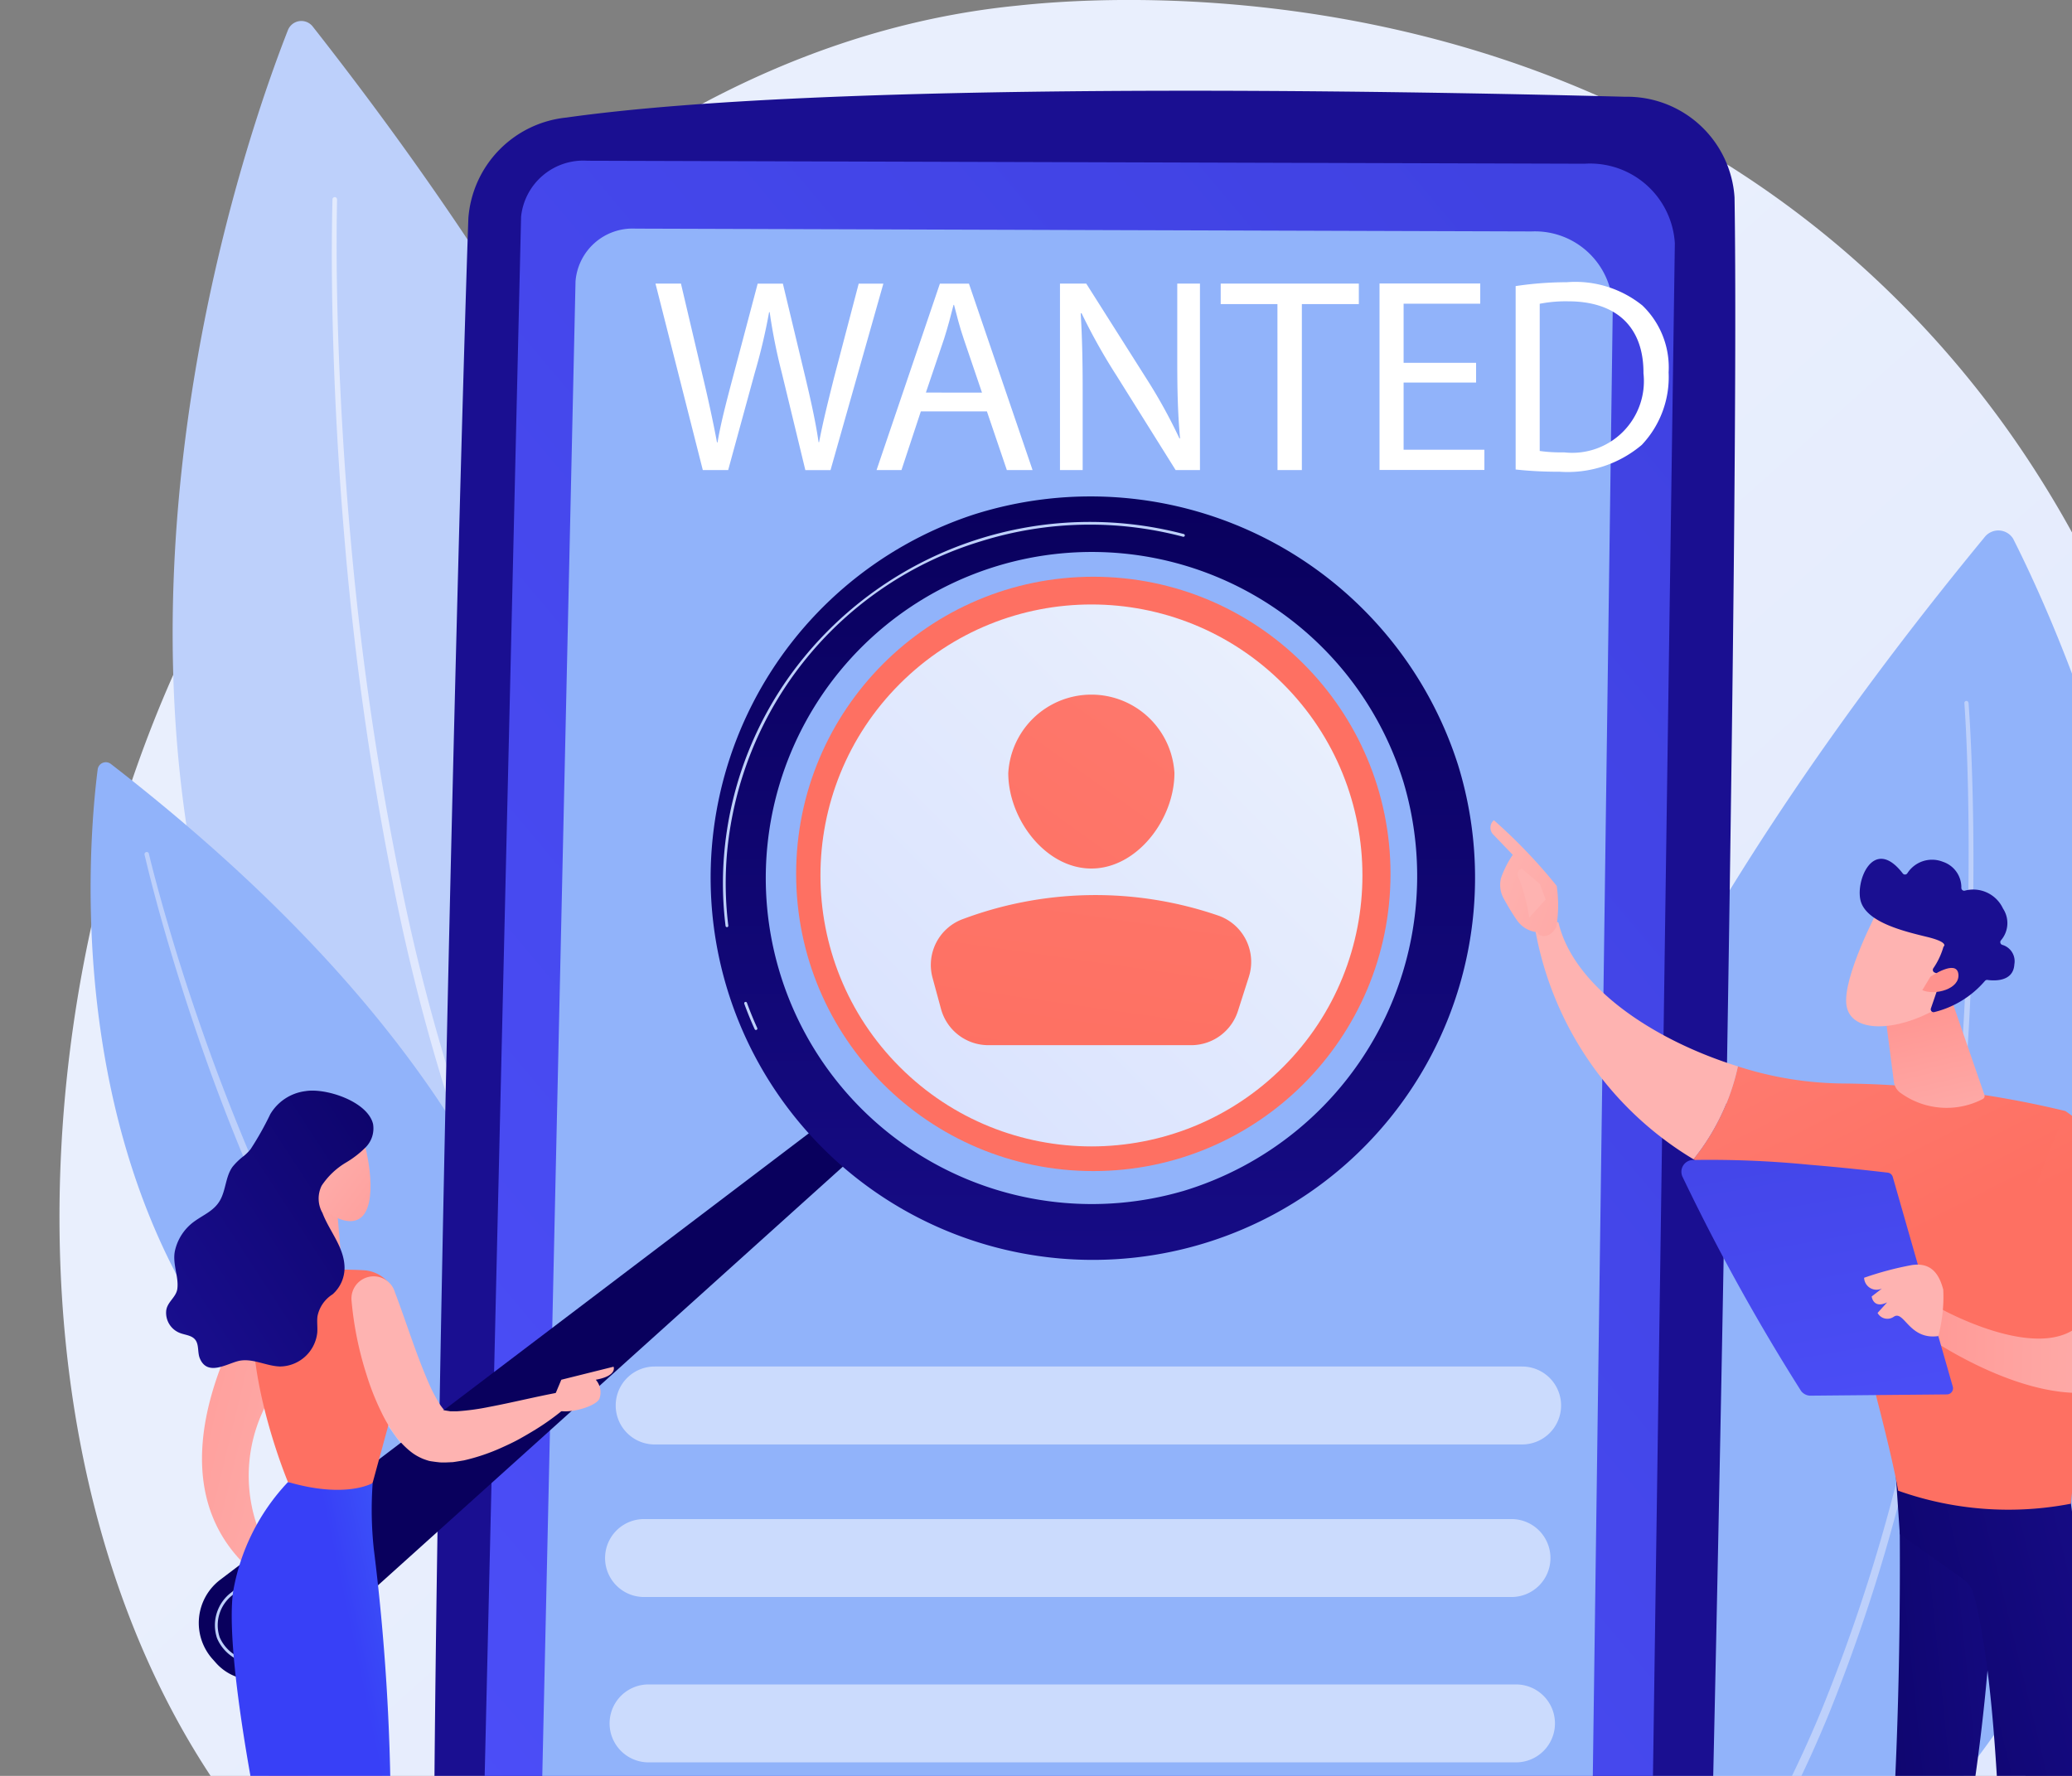 <svg xmlns="http://www.w3.org/2000/svg" xmlns:xlink="http://www.w3.org/1999/xlink" width="84" height="72" viewBox="0 0 84 72"><rect x="0" y="0" width="84" height="72" fill="#808080" stroke="none"/><defs><style>.a{fill:none;}.b{clip-path:url(#a);}.c{fill:url(#b);}.d{fill:#91b3fa;}.e{fill:#bdd0fb;}.f{fill:url(#c);}.g{fill:url(#d);}.h{fill:url(#e);}.i{fill:url(#f);}.j{fill:url(#g);}.k{fill:url(#h);}.l{fill:url(#i);}.m,.n{fill:#fff;}.n{opacity:0.53;}.o{fill:url(#j);}.p{fill:url(#k);}.q{fill:url(#l);}.r{fill:url(#m);}.s{fill:url(#n);}.t{fill:url(#o);}.u{fill:url(#p);}.v{fill:url(#q);}.w{fill:url(#r);}.x{fill:url(#s);}.y{fill:url(#t);}.z{fill:url(#u);}.aa{fill:url(#v);}.ab{fill:url(#w);}.ac{fill:url(#x);}.ad{fill:url(#y);}.ae{fill:url(#z);}.af{fill:url(#aa);}.ag{fill:url(#ab);}.ah{fill:url(#ac);}.ai{fill:url(#ad);}.aj{fill:url(#ae);}.ak{fill:url(#af);}.al{fill:url(#ag);}.am{fill:url(#ah);}.an{fill:url(#ai);}.ao{fill:url(#aj);}.ap{fill:url(#ak);}.aq{fill:url(#al);}.ar{fill:url(#am);}.as{fill:url(#an);}.at{fill:url(#ao);}</style><clipPath id="a"><rect class="a" width="84" height="72" transform="translate(100 614)"/></clipPath><linearGradient id="b" x1="1.091" y1="1.163" x2="0.386" y2="0.408" gradientUnits="objectBoundingBox"><stop offset="0" stop-color="#dae3fe"/><stop offset="1" stop-color="#e9effd"/></linearGradient><linearGradient id="c" x1="1.63" y1="0.832" x2="-1.324" y2="-0.426" xlink:href="#b"/><linearGradient id="d" x1="-4.531" y1="6.026" x2="-2.944" y2="6.026" gradientUnits="objectBoundingBox"><stop offset="0" stop-color="#09005d"/><stop offset="1" stop-color="#1a0f91"/></linearGradient><linearGradient id="e" x1="0.866" y1="0.01" x2="-0.095" y2="1.309" gradientUnits="objectBoundingBox"><stop offset="0" stop-color="#4042e2"/><stop offset="1" stop-color="#4f52ff"/></linearGradient><linearGradient id="f" x1="2.126" y1="-1.467" x2="1.414" y2="-0.606" gradientUnits="objectBoundingBox"><stop offset="0" stop-color="#ff928e"/><stop offset="1" stop-color="#fe7062"/></linearGradient><linearGradient id="g" x1="0" y1="0.5" x2="1" y2="0.5" xlink:href="#b"/><linearGradient id="h" x1="5.183" y1="-6.397" x2="-0.414" y2="1.807" xlink:href="#f"/><linearGradient id="i" x1="3.21" y1="-8.352" x2="0.306" y2="1.147" xlink:href="#f"/><linearGradient id="j" x1="6.032" y1="1.27" x2="7.201" y2="1.27" xlink:href="#d"/><linearGradient id="k" x1="0.182" y1="-0.008" x2="0.182" y2="1.309" xlink:href="#d"/><linearGradient id="l" x1="1.661" y1="0.364" x2="4.593" y2="0.003" gradientUnits="objectBoundingBox"><stop offset="0" stop-color="#ff928e"/><stop offset="1" stop-color="#feb3b1"/></linearGradient><linearGradient id="m" x1="5.71" y1="-0.156" x2="2.407" y2="0.29" xlink:href="#l"/><linearGradient id="n" x1="-0.258" y1="0.056" x2="1.538" y2="0.888" xlink:href="#l"/><linearGradient id="o" x1="-90.91" y1="-1.451" x2="-91.751" y2="0.424" xlink:href="#d"/><linearGradient id="p" x1="-144.501" y1="-27.71" x2="-145.456" y2="-26.299" xlink:href="#d"/><linearGradient id="q" x1="3.255" y1="-0.646" x2="0.765" y2="0.448" gradientUnits="objectBoundingBox"><stop offset="0" stop-color="#53d8ff"/><stop offset="1" stop-color="#3840f7"/></linearGradient><linearGradient id="r" x1="2.821" y1="-0.591" x2="-0.787" y2="1.201" xlink:href="#l"/><linearGradient id="s" x1="3.923" y1="-2.894" x2="0.893" y2="0.041" xlink:href="#f"/><linearGradient id="t" x1="1.388" y1="-1.212" x2="0.876" y2="-0.293" xlink:href="#l"/><linearGradient id="u" x1="3.287" y1="-5.543" x2="1.503" y2="-1.721" xlink:href="#l"/><linearGradient id="v" x1="1.67" y1="1.646" x2="0.175" y2="0.056" xlink:href="#l"/><linearGradient id="w" x1="1.452" y1="-0.263" x2="0.017" y2="1.037" xlink:href="#d"/><linearGradient id="x" x1="-7.881" y1="-30.479" x2="-8.328" y2="-23.882" xlink:href="#d"/><linearGradient id="y" x1="-44.507" y1="0.5" x2="-43.507" y2="0.5" xlink:href="#l"/><linearGradient id="z" x1="-0.648" y1="0.989" x2="1.73" y2="-0.23" xlink:href="#d"/><linearGradient id="aa" x1="-26.293" y1="-36.335" x2="-27.401" y2="-28.608" xlink:href="#d"/><linearGradient id="ab" x1="-60.057" y1="0.5" x2="-59.057" y2="0.5" xlink:href="#l"/><linearGradient id="ac" x1="-0.337" y1="1.024" x2="1.338" y2="-0.173" xlink:href="#d"/><linearGradient id="ad" x1="-0.146" y1="-1.249" x2="0.583" y2="0.385" xlink:href="#f"/><linearGradient id="ae" x1="-6.297" y1="0.5" x2="-5.297" y2="0.5" xlink:href="#l"/><linearGradient id="af" x1="3.591" y1="2.672" x2="-0.018" y2="0.239" xlink:href="#l"/><linearGradient id="ag" x1="-37.605" y1="0.706" x2="-35.585" y2="-1.072" xlink:href="#l"/><linearGradient id="ah" x1="-1.477" y1="-3.81" x2="0.352" y2="0.37" xlink:href="#f"/><linearGradient id="ai" x1="-0.264" y1="0.488" x2="0.951" y2="0.502" xlink:href="#l"/><linearGradient id="aj" x1="-5.521" y1="0.545" x2="-5.003" y2="3.03" xlink:href="#e"/><linearGradient id="ak" x1="2.827" y1="-4.496" x2="1.357" y2="-1.332" xlink:href="#l"/><linearGradient id="al" x1="0.359" y1="-0.083" x2="0.702" y2="1.525" xlink:href="#l"/><linearGradient id="am" x1="-145.589" y1="-45.887" x2="-145.058" y2="-47.431" xlink:href="#l"/><linearGradient id="an" x1="-110.066" y1="-39.021" x2="-109.861" y2="-37.842" xlink:href="#d"/><linearGradient id="ao" x1="-477.62" y1="-225.424" x2="-475.886" y2="-232.905" xlink:href="#l"/></defs><g class="b" transform="translate(-100 -614)"><g transform="translate(-1234.717 429.576)"><path class="c" d="M1414.286,259.375a33.538,33.538,0,0,1-5.89,4.781c-15.253,10.185-32.69,7.249-38.081,6.246-8.7-1.619-16.04-2.761-22.347-8.46-14.334-12.95-13.637-39.965-2.684-56.7,1.3-1.984,12.235-18.2,29.709-20.479.427-.056.747-.088,1.026-.117,2.7-.286,19.455-1.8,33.114,9.647a40.748,40.748,0,0,1,8.02,9.1C1427.82,219.87,1427.854,245.39,1414.286,259.375Z" transform="translate(0 0)"/><g transform="translate(1394.165 205.932)"><path class="d" d="M1897.813,387.831c3.1,6.124,19.458,42.44-17.473,62.847,0,0-17.936-21.329,16.337-62.93A.706.706,0,0,1,1897.813,387.831Z" transform="translate(-1875.649 -387.501)"/><path class="e" d="M1956.985,452.792c.084,1.156.128,2.312.16,3.469s.042,2.313.037,3.47q-.013,3.47-.227,6.937a105.332,105.332,0,0,1-1.721,13.771,70.986,70.986,0,0,1-3.9,13.32,48.518,48.518,0,0,1-3.084,6.233c-.595,1-1.221,1.976-1.9,2.919s-1.4,1.855-2.163,2.733a.194.194,0,1,1-.293-.254h0q1.137-1.3,2.151-2.695c.676-.931,1.3-1.9,1.893-2.885a48.149,48.149,0,0,0,3.086-6.177,70.7,70.7,0,0,0,3.934-13.247,105.2,105.2,0,0,0,1.772-13.731q.224-3.457.255-6.924.014-1.733-.023-3.465c-.028-1.154-.067-2.31-.146-3.46h0a.082.082,0,0,1,.164-.012Z" transform="translate(-1936.627 -445.809)"/></g><g transform="translate(1338.39 185.275)"><g transform="translate(3.326 0)"><path class="e" d="M1385.12,192.831c-2.527,6.434-15.706,44.478,17.772,63.257,0,0,15.123-22.812-16.768-63.407A.585.585,0,0,0,1385.12,192.831Z" transform="translate(-1380.447 -192.459)"/><path class="f" d="M1441.611,260.006c-.046,2.32,0,4.645.1,6.966s.253,4.64.465,6.953a123.287,123.287,0,0,0,2.015,13.78,80.4,80.4,0,0,0,3.909,13.341c.426,1.078.892,2.139,1.385,3.187s1.023,2.078,1.593,3.085a37.319,37.319,0,0,0,3.921,5.708h0a.218.218,0,0,1-.334.28h0a37.771,37.771,0,0,1-3.94-5.791q-.856-1.528-1.593-3.118c-.492-1.058-.957-2.128-1.38-3.215a80.692,80.692,0,0,1-3.866-13.416,123.6,123.6,0,0,1-1.958-13.82q-.3-3.477-.434-6.966c-.086-2.325-.126-4.651-.069-6.981a.092.092,0,1,1,.184,0Z" transform="translate(-1434.945 -252.766)"/></g><g transform="translate(0 30.053)"><path class="d" d="M1349.327,476.5c-.5,3.9-2.5,26.724,18.581,32.444,0,0,5.182-14.687-18.047-32.666A.333.333,0,0,0,1349.327,476.5Z" transform="translate(-1349.04 -476.209)"/><path class="e" d="M1369.824,510.58c.305,1.254.662,2.5,1.036,3.737s.782,2.466,1.212,3.686.889,2.429,1.374,3.627,1,2.386,1.547,3.555a54.808,54.808,0,0,0,3.733,6.78c.17.274.361.534.541.8l.273.4c.091.133.19.26.285.391.192.258.379.521.576.775l.6.756a29.053,29.053,0,0,0,2.632,2.813l0,0a.213.213,0,0,1-.29.313h0a29.436,29.436,0,0,1-2.65-2.877l-.6-.77c-.2-.259-.384-.526-.576-.788-.094-.133-.193-.262-.284-.4l-.273-.4c-.179-.271-.37-.535-.539-.813a55.111,55.111,0,0,1-3.7-6.851c-.545-1.178-1.045-2.376-1.525-3.581s-.929-2.422-1.35-3.649-.817-2.461-1.185-3.7-.712-2.493-1.01-3.758a.09.09,0,0,1,.176-.042Z" transform="translate(-1367.463 -506.876)"/></g></g><g transform="translate(1352.301 188.103)"><g transform="translate(0 0)"><path class="g" d="M1484.939,302.933h40.869a5.956,5.956,0,0,0,6.2-5.491c.385-13.57,1.318-61.034,1.109-73.952a4.363,4.363,0,0,0-4.432-4.083c-9.495-.249-32.325-.654-42.925.843a4.433,4.433,0,0,0-3.974,4.081c-.4,11.37-1.671,61.684-1.352,74.6A4.328,4.328,0,0,0,1484.939,302.933Z" transform="translate(-1480.382 -219.163)"/><path class="h" d="M1500.452,324.57h40.786a3.556,3.556,0,0,0,3.773-3.217l1.028-72.036a3.441,3.441,0,0,0-3.658-3.226l-40.421-.121a2.537,2.537,0,0,0-2.695,2.268l-1.722,73.752A2.724,2.724,0,0,0,1500.452,324.57Z" transform="translate(-1495.724 -243.132)"/><path class="d" d="M1522.644,346.122h36.668a3.254,3.254,0,0,0,3.392-3.036l.924-67.985a3.154,3.154,0,0,0-3.289-3.044L1524,271.943a2.32,2.32,0,0,0-2.423,2.14l-1.548,69.6A2.5,2.5,0,0,0,1522.644,346.122Z" transform="translate(-1515.829 -266.353)"/></g><g transform="translate(11.127 16.277)"><circle class="i" cx="12.048" cy="12.048" r="12.048" transform="translate(3.565 3.427)"/><circle class="j" cx="10.986" cy="10.986" r="10.986" transform="translate(0 15.537) rotate(-45)"/><path class="k" d="M1707.029,453.5c0,1.86-1.508,3.869-3.368,3.869s-3.368-2.008-3.368-3.869a3.374,3.374,0,0,1,6.737,0Z" transform="translate(-1688.128 -442.112)"/><path class="l" d="M1672.944,533.1h8.223a1.99,1.99,0,0,0,1.9-1.384l.442-1.383a1.988,1.988,0,0,0-1.2-2.474,15.325,15.325,0,0,0-10.351.113,1.982,1.982,0,0,0-1.27,2.4l.341,1.256A1.99,1.99,0,0,0,1672.944,533.1Z" transform="translate(-1661.592 -510.681)"/></g><g transform="translate(8.99 7.763)"><path class="m" d="M1567.182,300.548l-1.918-7.559h1.032l.9,3.825c.224.942.426,1.884.561,2.613h.023c.123-.751.359-1.649.617-2.624l1.01-3.813h1.021l.92,3.836c.213.9.415,1.795.527,2.591h.022c.157-.83.37-1.671.605-2.613l1-3.813h1l-2.142,7.559h-1.021l-.953-3.937a22.647,22.647,0,0,1-.493-2.467h-.023a23.689,23.689,0,0,1-.583,2.467l-1.077,3.937Z" transform="translate(-1565.264 -292.933)"/><path class="m" d="M1651.674,298.171l-.785,2.378h-1.01l2.568-7.559h1.177l2.58,7.559h-1.043l-.808-2.378Zm2.479-.763-.74-2.176c-.168-.494-.28-.942-.393-1.38H1653c-.112.449-.235.908-.381,1.368l-.74,2.187Z" transform="translate(-1640.917 -292.933)"/><path class="m" d="M1720.092,300.548v-7.559h1.065l2.423,3.825a21.432,21.432,0,0,1,1.357,2.456l.022-.011c-.09-1.009-.112-1.929-.112-3.107v-3.163h.92v7.559h-.987l-2.4-3.836a23.933,23.933,0,0,1-1.413-2.523l-.034.011c.056.953.079,1.862.079,3.118v3.23Z" transform="translate(-1703.694 -292.933)"/><path class="m" d="M1783.918,293.819h-2.3v-.83h5.6v.83h-2.31v6.73h-.987Z" transform="translate(-1758.704 -292.933)"/><path class="m" d="M1846.32,297h-2.938v2.725h3.275v.819h-4.251v-7.559h4.083v.819h-3.107V296.2h2.938Z" transform="translate(-1813.053 -292.933)"/><path class="m" d="M1894.51,292.617a13.99,13.99,0,0,1,2.075-.157,4.331,4.331,0,0,1,3.062.942,3.482,3.482,0,0,1,1.065,2.714,4,4,0,0,1-1.088,2.939,4.658,4.658,0,0,1-3.342,1.088,15.726,15.726,0,0,1-1.772-.09Zm.976,6.685a6.174,6.174,0,0,0,.987.056,2.906,2.906,0,0,0,3.219-3.208c.011-1.783-1-2.916-3.062-2.916a5.547,5.547,0,0,0-1.144.1Z" transform="translate(-1859.639 -292.46)"/></g><path class="n" d="M1586.783,710.682h-35.166a1.58,1.58,0,0,1-1.58-1.58h0a1.58,1.58,0,0,1,1.58-1.58h35.166a1.58,1.58,0,0,1,1.58,1.58h0A1.58,1.58,0,0,1,1586.783,710.682Z" transform="translate(-1542.66 -655.798)"/><path class="n" d="M1582.713,769.086h-35.166a1.58,1.58,0,0,1-1.58-1.58h0a1.58,1.58,0,0,1,1.58-1.58h35.166a1.58,1.58,0,0,1,1.58,1.58h0A1.58,1.58,0,0,1,1582.713,769.086Z" transform="translate(-1539.021 -708.017)"/><path class="n" d="M1584.443,832.384h-35.166a1.58,1.58,0,0,1-1.58-1.58h0a1.58,1.58,0,0,1,1.58-1.58h35.166a1.58,1.58,0,0,1,1.58,1.58h0A1.58,1.58,0,0,1,1584.443,832.384Z" transform="translate(-1540.568 -764.611)"/><rect class="n" width="38.326" height="3.16" rx="1.58" transform="translate(6.699 70.799)"/></g><g transform="translate(1341.448 204.571)"><g transform="translate(1.327 0)"><path class="o" d="M1415.664,614.748l-24.352,18.472a2.2,2.2,0,0,0-.314,3.213l.14.157a2.044,2.044,0,0,0,2.9.161l22.833-20.565Z" transform="translate(-1390.442 -589.319)"/><path class="p" d="M1592.542,375.371a15.495,15.495,0,1,0,19.649,10.14A15.637,15.637,0,0,0,1592.542,375.371Zm8.481,27.428a13.219,13.219,0,1,1,8.954-16.6A13.34,13.34,0,0,1,1601.023,402.8Z" transform="translate(-1561.141 -374.651)"/><g transform="translate(21.248 1.011)"><path class="e" d="M1592.4,404.8a.057.057,0,0,1-.056-.033c-.153-.336-.294-.682-.42-1.029a.057.057,0,1,1,.107-.039c.125.344.266.687.417,1.02a.057.057,0,0,1-.048.08Zm-1.177-4.171a.057.057,0,0,1-.06-.05,14.211,14.211,0,0,1-.047-3.024,14.526,14.526,0,0,1,3.174-7.8,14.985,14.985,0,0,1,15.453-5.063.057.057,0,0,1-.029.11,14.784,14.784,0,0,0-8.173.176,14.583,14.583,0,0,0-10.313,12.59,14.114,14.114,0,0,0,.047,3,.057.057,0,0,1-.05.063Z" transform="translate(-1591.055 -384.198)"/></g><path class="e" d="M1398.444,777.442h-.005a1.7,1.7,0,0,1-1.752-1.022,1.659,1.659,0,0,1,.562-1.847l2.9-2.3a.057.057,0,0,1,.071.089l-2.9,2.3a1.546,1.546,0,0,0-.526,1.72,1.6,1.6,0,0,0,1.648.947.057.057,0,0,1,0,.114Z" transform="translate(-1395.945 -730.145)"/><path class="m" d="M1438.408,763.148a.057.057,0,0,1-.039-.1l.375-.3a.057.057,0,1,1,.071.089l-.375.3A.058.058,0,0,1,1438.408,763.148Z" transform="translate(-1433.274 -721.632)"/></g><g transform="translate(0 24.074)"><path class="q" d="M1401.115,843.63l-2.653.663.663,4.974a5.653,5.653,0,0,0-1.326,2.321c-.332,1.326-.637,6.9-.637,6.9l-.629.38-.076.318,1.831,2.462-.3-1.96c-.048-.311.035-.942.009-.955.995-2.653,3.123-10.125,3.123-10.125Z" transform="translate(-1394.493 -818.033)"/><path class="r" d="M1424.426,820.028c-.029,0-.057,0-.086,0,.128-1.6.714-8.637,1.3-11.275.663-2.984-1-8.953-1-8.953l-2.984,2.984,1.658,5.637c-1.136,1.7.186,11.684.157,11.68l0,.022-.433.595.053.323,2.643,1.559-1.04-1.689A1.9,1.9,0,0,1,1424.426,820.028Z" transform="translate(-1417.028 -778.846)"/><path class="s" d="M1394.273,674.839s-5.81,8.062,0,12.2l.592-.528a6.224,6.224,0,0,1,0-7.564Z" transform="translate(-1390.232 -667.119)"/><path class="t" d="M1435.842,996.215H1435a.508.508,0,0,1-.4-.2c-.263-.342-.808-1.008-1.068-1.026-.351-.023-.306,1.223-.306,1.223h-.2l-.249-1.549a.917.917,0,0,1,.481-.958h0a1.3,1.3,0,0,0,.515.855c.434.262,1.768,1.2,1.768,1.2a1.206,1.206,0,0,1,.343.009A.223.223,0,0,1,1435.842,996.215Z" transform="translate(-1426.955 -952.216)"/><path class="u" d="M1392.447,988.5l-.778-.327a.508.508,0,0,1-.294-.338c-.11-.417-.354-1.242-.587-1.359-.314-.158-.756,1.009-.756,1.009l-.181-.076.371-1.525a.917.917,0,0,1,.815-.7h0a1.3,1.3,0,0,0,.143.988c.3.41,1.164,1.793,1.164,1.793a1.208,1.208,0,0,1,.312.141A.223.223,0,0,1,1392.447,988.5Z" transform="translate(-1388.587 -944.6)"/><path class="v" d="M1408.779,751.785a14.985,14.985,0,0,0,.045,2.654,88.907,88.907,0,0,1,.687,10.887,17.084,17.084,0,0,1-5.314.282s-1.424-6.825-1.077-9.42a8.589,8.589,0,0,1,2.228-4.456Z" transform="translate(-1400.402 -735.868)"/><path class="w" d="M1426.439,636.094l.237,2.79h-2.254l.56-4.259Z" transform="translate(-1419.496 -631.164)"/><path class="x" d="M1411.884,670.511c.778-.043,2.518-.122,3.75-.055a1.431,1.431,0,0,1,1.325,1.137l.3,1.441a3.473,3.473,0,0,1-.049,1.621L1416,679.086s-1.074.645-3.431-.045c0,0-2.07-4.937-1.223-8.1A.587.587,0,0,1,1411.884,670.511Z" transform="translate(-1407.627 -663.178)"/><path class="y" d="M1450.632,673.792c.332.875.632,1.792.954,2.651.164.43.33.852.508,1.239.09.193.189.37.28.531a2.329,2.329,0,0,0,.246.352c.01.009-.024.016-.036.017s.224.038.3.05l.277,0a9.69,9.69,0,0,0,1.3-.178c.911-.17,1.859-.409,2.832-.589h.007a.343.343,0,0,1,.289.595,9.971,9.971,0,0,1-1.24.905c-.217.133-.438.263-.663.388s-.458.234-.7.343a8.093,8.093,0,0,1-1.548.526c-.15.025-.3.051-.453.072-.173.006-.331.021-.52.01q-.151-.015-.3-.037a1.312,1.312,0,0,1-.158-.028c-.069-.021-.138-.044-.206-.069a2.167,2.167,0,0,1-.349-.177c-.1-.063-.183-.129-.267-.2a3.617,3.617,0,0,1-.677-.784,6.159,6.159,0,0,1-.427-.756,10.324,10.324,0,0,1-.588-1.485,13.834,13.834,0,0,1-.613-3.007.9.9,0,0,1,1.743-.4Z" transform="translate(-1441.358 -665.635)"/><path class="z" d="M1525.44,709.089l.4-.955,2.118-.528s.169.367-.72.528a.777.777,0,0,1,.149.764C1527.218,709.31,1525.418,709.724,1525.44,709.089Z" transform="translate(-1509.815 -696.416)"/><path class="aa" d="M1431.074,614.267c.081.047.715,2.285.183,3.223s-2.154-.113-2.594-1.469S1428.93,613,1431.074,614.267Z" transform="translate(-1423.177 -612.56)"/><path class="ab" d="M1381.076,604.594a2.615,2.615,0,0,0-.465.446c-.278.389-.266.92-.495,1.339-.242.443-.682.6-1.066.883a2,2,0,0,0-.776,1.2c-.1.524.168,1.039.1,1.528-.052.355-.439.539-.453.923a.877.877,0,0,0,.57.866c.207.078.457.089.6.257.173.2.094.517.195.764.3.73,1.064.24,1.549.115.559-.144,1.125.2,1.7.218a1.536,1.536,0,0,0,1.514-1.384c.014-.215-.019-.432.007-.647a1.359,1.359,0,0,1,.612-.894,1.436,1.436,0,0,0,.486-1.1c-.019-.824-.616-1.461-.895-2.2a1.177,1.177,0,0,1-.032-1.107,3.044,3.044,0,0,1,.98-.933,4,4,0,0,0,.809-.627,1.086,1.086,0,0,0,.293-.943c-.224-.914-1.912-1.466-2.738-1.329a1.937,1.937,0,0,0-1.427.933,12.4,12.4,0,0,1-.8,1.422A1.946,1.946,0,0,1,1381.076,604.594Z" transform="translate(-1377.917 -601.952)"/></g></g><g transform="translate(1395.14 217.679)"><path class="ac" d="M1989.1,979.049s.188,1.062.28,2.114a.724.724,0,0,1-.693.785c-1.4.058-4.4.172-5.47.124a.236.236,0,0,1-.207-.323h0a.527.527,0,0,1,.27-.284l4.947-2.274Z" transform="translate(-1972.6 -928.143)"/><path class="ad" d="M2028.528,971.5l-.15,1.27a1.577,1.577,0,0,1-1.459-.051l.359-1.416Z" transform="translate(-2011.872 -921.219)"/><path class="ae" d="M2029.294,747.627c.065.332.349,16.557-1.385,23.828a.247.247,0,0,0,.145.287,4.3,4.3,0,0,0,1.413.287.425.425,0,0,0,.421-.305,83.437,83.437,0,0,0,3.181-18.214c.346-9.022,0-.307,0-.307l-.2-5.577Z" transform="translate(-2012.752 -721.231)"/><path class="af" d="M2077.64,984.282a7.649,7.649,0,0,1,.587,1.961.441.441,0,0,1-.388.529c-.463.046-1.174.1-1.745.1a.441.441,0,0,1-.436-.492,3.713,3.713,0,0,1,.868-2.039Z" transform="translate(-2055.448 -932.822)"/><path class="ag" d="M2085.143,968.222l-.352,1.921a1.243,1.243,0,0,1-1.037.071l.168-2.067Z" transform="translate(-2062.688 -918.396)"/><path class="ah" d="M2046.7,744.753c1.418,8.56-.308,21.158-.89,23.623a.385.385,0,0,1-.311.292,2.584,2.584,0,0,1-1.11-.044.352.352,0,0,1-.253-.324c-.078-1.993.063-14.231-1.26-19.067a1.1,1.1,0,0,0-.423-.606l-2.566-1.824-.2-2.948Z" transform="translate(-2023.29 -717.859)"/><g transform="translate(1.812 4.09)"><path class="ai" d="M1968.716,593.318a39.955,39.955,0,0,1,8.941,1.116,64.023,64.023,0,0,1,.221,15.921,13.349,13.349,0,0,1-7-.528c-.547-3.09-3.1-11.787-3.1-11.787a14,14,0,0,1-5.2-1.649,9.118,9.118,0,0,0,1.8-3.768A14.259,14.259,0,0,0,1968.716,593.318Z" transform="translate(-1956.16 -586.734)"/><path class="aj" d="M1901.965,537.348a.813.813,0,0,1,.946-.266c.626,2.643,3.906,4.785,7.276,5.832a9.114,9.114,0,0,1-1.8,3.768A13.64,13.64,0,0,1,1901.965,537.348Z" transform="translate(-1901.965 -537.025)"/></g><g transform="translate(0 0)"><path class="ak" d="M1886.768,502.948c-.044.139.462.35.76-.218a5.36,5.36,0,0,0,.013-1.661,21.7,21.7,0,0,0-2.546-2.662.4.4,0,0,0-.05.555l.815.849a3.944,3.944,0,0,0-.476.941,1.142,1.142,0,0,0,.114.841c.143.258.338.593.523.855A1.127,1.127,0,0,0,1886.768,502.948Z" transform="translate(-1884.855 -498.408)"/><path class="al" d="M1895.384,516.869l.743.629.233.627-.662.734a8.539,8.539,0,0,0-.388-1.513C1895.144,517.078,1895.23,516.948,1895.384,516.869Z" transform="translate(-1894.122 -514.914)"/></g><path class="am" d="M2089.544,613.839l1.631-4.116s3.97,2.7,4.623,6.118a9.394,9.394,0,0,0-3.451.925C2092.052,615.151,2089.544,613.839,2089.544,613.839Z" transform="translate(-2067.865 -597.933)"/><path class="an" d="M2051.8,669.361s4.458,2.519,5.962.368a1.694,1.694,0,0,0,.31-1.314,9.4,9.4,0,0,1,3.451-.925,4.721,4.721,0,0,1-.513,3.236c-2.635,4.82-9.8-.266-9.8-.266Z" transform="translate(-2033.593 -649.582)"/><g transform="translate(7.738 13.764)"><path class="ao" d="M1968.919,637.564l-2.433-8.5a.247.247,0,0,0-.209-.179c-.441-.051-1.718-.2-3.193-.321a41.139,41.139,0,0,0-4.718-.191.478.478,0,0,0-.4.691,84.107,84.107,0,0,0,4.8,8.671.482.482,0,0,0,.392.193l5.525-.051A.249.249,0,0,0,1968.919,637.564Z" transform="translate(-1957.912 -628.362)"/><path class="ap" d="M2030.909,671.412a6.185,6.185,0,0,0,.2-1.888c-.136-.495-.4-1.13-1.284-.989a12.927,12.927,0,0,0-1.924.513.505.505,0,0,0,.723.436l-.416.322s.06.516.626.24l-.387.427a.451.451,0,0,0,.661.152C2029.527,670.354,2029.727,671.58,2030.909,671.412Z" transform="translate(-2020.49 -664.262)"/></g><path class="aq" d="M2037.932,566.6l1.352,3.911a.141.141,0,0,1-.064.17,3.179,3.179,0,0,1-3.3-.222.665.665,0,0,1-.306-.474l-.438-3.385Z" transform="translate(-2019.258 -559.379)"/><g transform="translate(14.42 1.567)"><path class="ar" d="M2022.313,532.4s-1.486,2.8-1.295,3.925,2.031,1.048,3.638.131l1.123-3.019Z" transform="translate(-2021.001 -530.368)"/><path class="as" d="M2029.239,517.814a.115.115,0,0,1-.05-.169,3.009,3.009,0,0,0,.413-.877s.267-.171-.68-.4-2.358-.578-2.655-1.384c-.289-.786.471-2.761,1.683-1.187a.115.115,0,0,0,.183,0,1.188,1.188,0,0,1,1.447-.47,1.089,1.089,0,0,1,.746,1.053.115.115,0,0,0,.136.117,1.329,1.329,0,0,1,1.552.723,1.069,1.069,0,0,1-.076,1.283.115.115,0,0,0,.049.191.692.692,0,0,1,.488.789c-.041.731-.857.666-1.09.633a.115.115,0,0,0-.1.036,3.932,3.932,0,0,1-2.071,1.271.116.116,0,0,1-.122-.154l.421-1.224a.115.115,0,0,0-.062-.143Z" transform="translate(-2025.655 -513.208)"/><path class="at" d="M2050.481,555.308s1.057-.726,1.135-.115-.952.885-1.462.657Z" transform="translate(-2047.066 -550.528)"/></g></g></g></g></svg>
